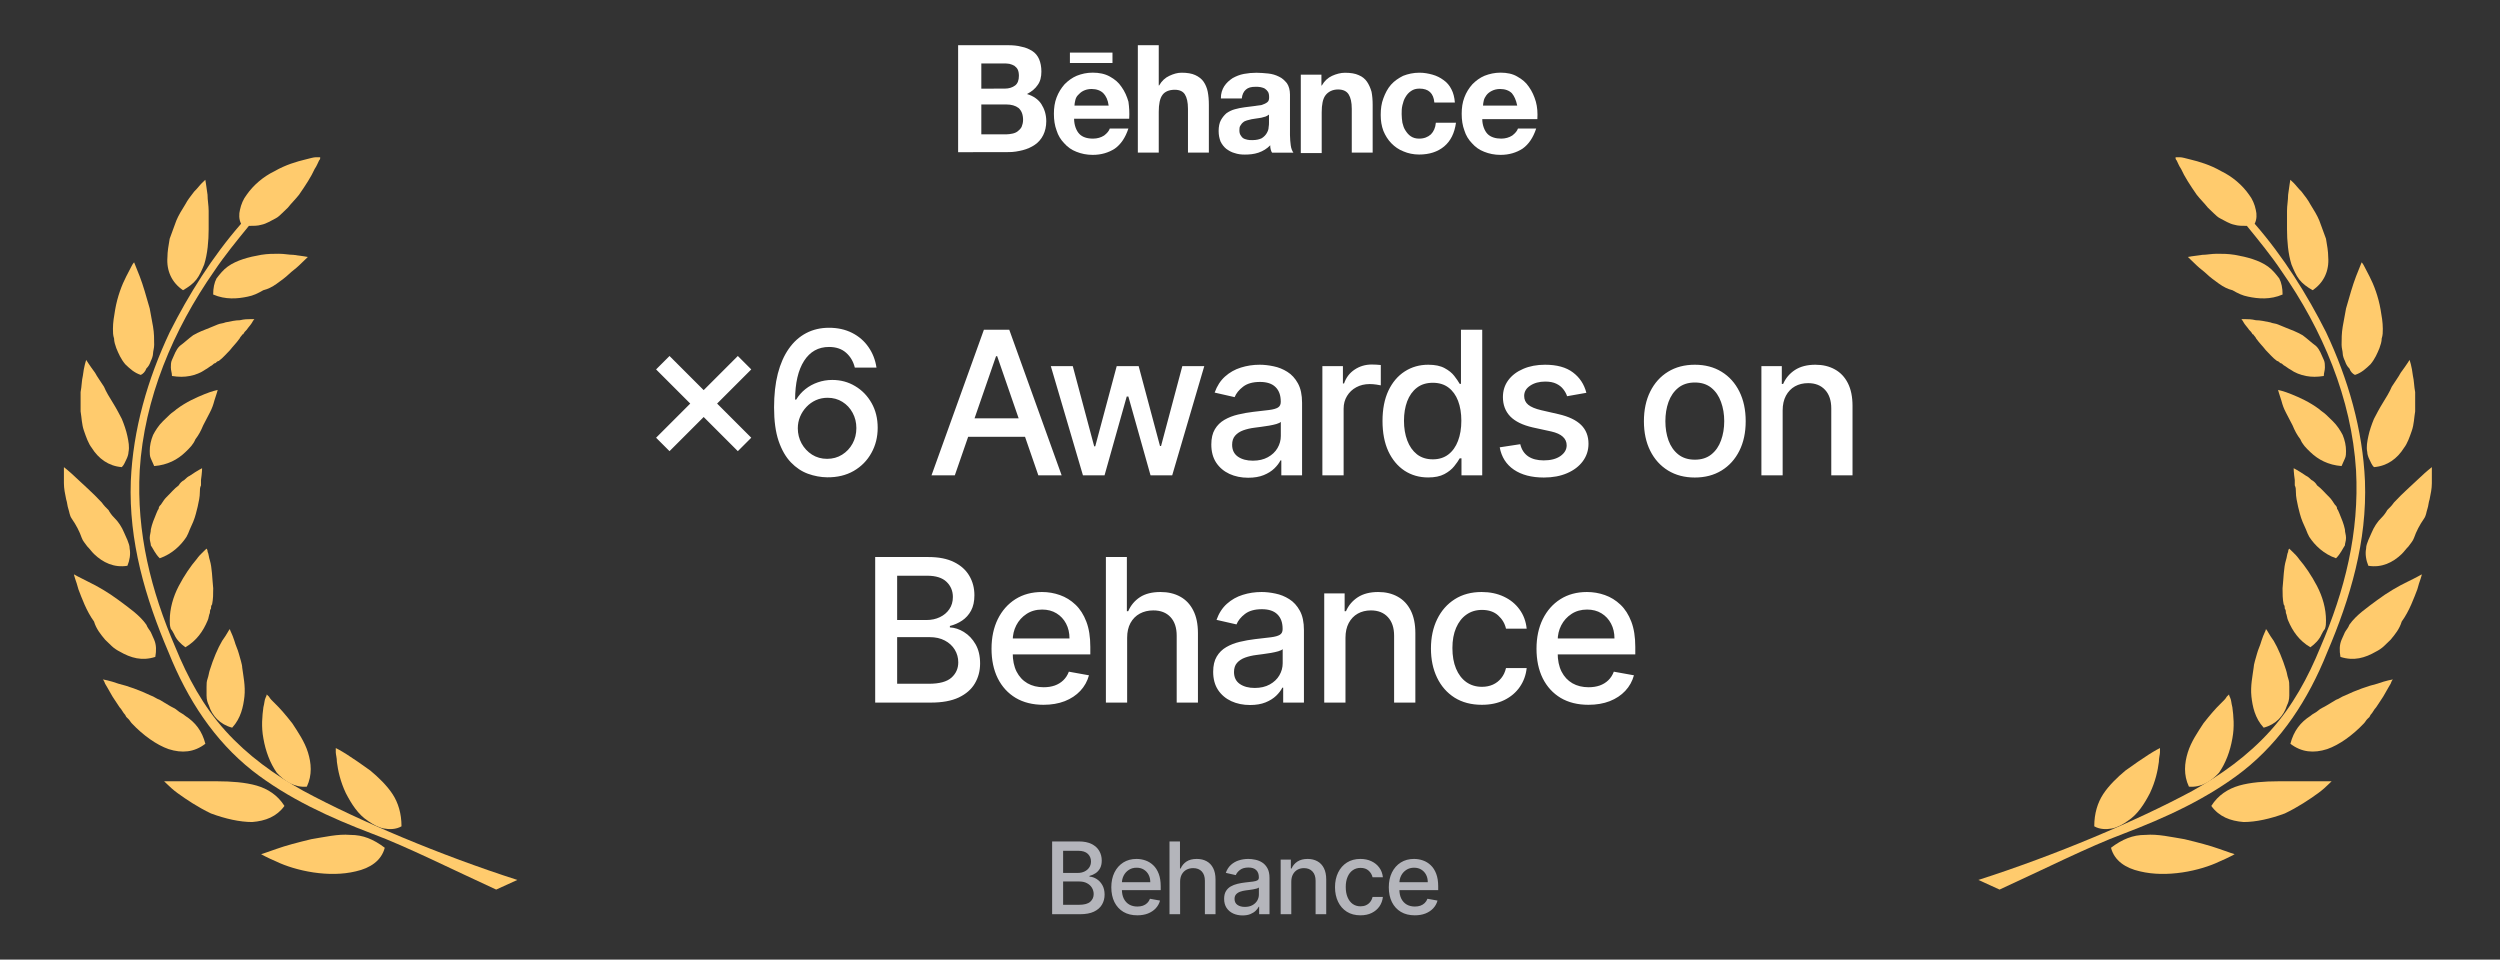 <svg width="198" height="76" viewBox="0 0 198 76" fill="none" xmlns="http://www.w3.org/2000/svg">
<rect x="0" y="0" width="198" height="76" fill="#333333" stroke="none"/>
<path d="M58.436 35.732L51.962 29.258L53.026 28.194L59.5 34.668L58.436 35.732ZM53.026 35.732L51.962 34.668L58.436 28.194L59.5 29.258L53.026 35.732ZM65.511 37.803C64.997 37.796 64.49 37.702 63.991 37.522C63.496 37.342 63.045 37.041 62.64 36.621C62.235 36.201 61.91 35.636 61.666 34.927C61.426 34.217 61.306 33.332 61.306 32.27C61.306 31.264 61.405 30.371 61.604 29.59C61.807 28.81 62.098 28.151 62.477 27.614C62.856 27.074 63.314 26.663 63.85 26.382C64.387 26.1 64.989 25.959 65.657 25.959C66.344 25.959 66.954 26.095 67.487 26.365C68.02 26.635 68.451 27.008 68.781 27.485C69.115 27.962 69.327 28.504 69.417 29.112H67.701C67.584 28.631 67.353 28.239 67.008 27.935C66.663 27.631 66.213 27.479 65.657 27.479C64.813 27.479 64.154 27.847 63.681 28.583C63.212 29.318 62.976 30.341 62.972 31.651H63.057C63.255 31.324 63.499 31.046 63.788 30.817C64.081 30.585 64.407 30.407 64.768 30.283C65.132 30.155 65.515 30.091 65.916 30.091C66.584 30.091 67.188 30.255 67.729 30.581C68.273 30.904 68.706 31.35 69.029 31.921C69.352 32.491 69.513 33.144 69.513 33.88C69.513 34.615 69.346 35.281 69.012 35.878C68.682 36.475 68.217 36.947 67.616 37.297C67.016 37.642 66.314 37.811 65.511 37.803ZM65.505 36.34C65.948 36.34 66.344 36.231 66.693 36.013C67.042 35.795 67.318 35.503 67.52 35.135C67.723 34.767 67.824 34.356 67.824 33.902C67.824 33.459 67.725 33.056 67.526 32.692C67.331 32.328 67.061 32.039 66.716 31.825C66.374 31.611 65.984 31.504 65.545 31.504C65.211 31.504 64.901 31.568 64.616 31.695C64.334 31.823 64.087 32 63.873 32.225C63.659 32.45 63.49 32.709 63.366 33.002C63.246 33.291 63.186 33.596 63.186 33.919C63.186 34.351 63.285 34.75 63.484 35.118C63.687 35.486 63.963 35.782 64.312 36.007C64.665 36.229 65.062 36.34 65.505 36.34ZM75.622 37.645H73.776L77.924 26.117H79.934L84.082 37.645H82.236L78.977 28.211H78.887L75.622 37.645ZM75.932 33.131H81.921V34.594H75.932V33.131ZM85.769 37.645L83.225 28.999H84.964L86.659 35.349H86.743L88.443 28.999H90.182L91.871 35.321H91.956L93.639 28.999H95.378L92.839 37.645H91.122L89.366 31.403H89.237L87.48 37.645H85.769ZM98.857 37.837C98.309 37.837 97.814 37.736 97.371 37.533C96.928 37.327 96.578 37.028 96.319 36.638C96.064 36.248 95.936 35.769 95.936 35.203C95.936 34.715 96.03 34.313 96.217 33.998C96.405 33.683 96.658 33.433 96.977 33.249C97.296 33.065 97.653 32.926 98.047 32.833C98.441 32.739 98.842 32.667 99.251 32.619C99.769 32.559 100.19 32.51 100.512 32.472C100.835 32.431 101.07 32.365 101.216 32.275C101.362 32.185 101.436 32.039 101.436 31.836V31.797C101.436 31.305 101.297 30.924 101.019 30.654C100.745 30.384 100.336 30.249 99.792 30.249C99.225 30.249 98.779 30.375 98.452 30.626C98.129 30.874 97.906 31.149 97.782 31.453L96.2 31.093C96.388 30.568 96.662 30.144 97.022 29.821C97.386 29.495 97.805 29.258 98.278 29.112C98.75 28.962 99.248 28.887 99.769 28.887C100.115 28.887 100.48 28.928 100.867 29.01C101.257 29.089 101.621 29.236 101.959 29.45C102.301 29.663 102.58 29.969 102.798 30.367C103.015 30.761 103.124 31.273 103.124 31.904V37.645H101.481V36.463H101.413C101.304 36.681 101.141 36.895 100.923 37.105C100.706 37.315 100.426 37.49 100.085 37.629C99.743 37.767 99.334 37.837 98.857 37.837ZM99.223 36.486C99.689 36.486 100.086 36.394 100.417 36.21C100.751 36.026 101.004 35.786 101.177 35.49C101.353 35.189 101.441 34.868 101.441 34.527V33.412C101.381 33.472 101.265 33.529 101.092 33.581C100.923 33.63 100.73 33.673 100.512 33.711C100.295 33.745 100.083 33.776 99.876 33.806C99.67 33.833 99.497 33.855 99.358 33.874C99.032 33.915 98.734 33.985 98.463 34.082C98.197 34.18 97.983 34.321 97.822 34.505C97.664 34.685 97.585 34.925 97.585 35.225C97.585 35.642 97.739 35.957 98.047 36.171C98.355 36.381 98.747 36.486 99.223 36.486ZM104.732 37.645V28.999H106.359V30.373H106.449C106.606 29.907 106.884 29.541 107.282 29.275C107.684 29.005 108.138 28.87 108.644 28.87C108.749 28.87 108.873 28.873 109.016 28.881C109.162 28.889 109.277 28.898 109.359 28.909V30.519C109.292 30.5 109.171 30.48 108.999 30.457C108.826 30.431 108.654 30.418 108.481 30.418C108.083 30.418 107.729 30.502 107.417 30.671C107.109 30.836 106.865 31.067 106.685 31.363C106.505 31.656 106.415 31.99 106.415 32.365V37.645H104.732ZM113.109 37.814C112.411 37.814 111.788 37.636 111.24 37.28C110.696 36.919 110.268 36.407 109.956 35.743C109.649 35.075 109.495 34.274 109.495 33.339C109.495 32.405 109.651 31.605 109.962 30.941C110.277 30.277 110.709 29.768 111.257 29.416C111.805 29.063 112.426 28.887 113.12 28.887C113.657 28.887 114.088 28.977 114.415 29.157C114.745 29.333 115 29.54 115.18 29.776C115.364 30.012 115.507 30.221 115.608 30.401H115.709V26.117H117.392V37.645H115.749V36.3H115.608C115.507 36.484 115.36 36.694 115.169 36.931C114.981 37.167 114.722 37.373 114.392 37.55C114.062 37.726 113.634 37.814 113.109 37.814ZM113.48 36.379C113.964 36.379 114.373 36.251 114.707 35.996C115.045 35.737 115.3 35.379 115.473 34.921C115.649 34.463 115.738 33.93 115.738 33.322C115.738 32.722 115.651 32.197 115.479 31.746C115.306 31.296 115.053 30.945 114.719 30.694C114.385 30.442 113.972 30.316 113.48 30.316C112.974 30.316 112.551 30.448 112.214 30.71C111.876 30.973 111.621 31.331 111.448 31.786C111.279 32.24 111.195 32.752 111.195 33.322C111.195 33.9 111.281 34.42 111.454 34.882C111.626 35.343 111.882 35.709 112.219 35.979C112.561 36.246 112.981 36.379 113.48 36.379ZM125.64 31.11L124.114 31.38C124.05 31.185 123.949 30.999 123.81 30.823C123.675 30.647 123.491 30.502 123.259 30.39C123.026 30.277 122.735 30.221 122.386 30.221C121.91 30.221 121.512 30.328 121.193 30.542C120.874 30.752 120.714 31.024 120.714 31.358C120.714 31.647 120.821 31.879 121.035 32.056C121.249 32.232 121.594 32.377 122.071 32.489L123.444 32.804C124.24 32.988 124.833 33.272 125.223 33.654C125.613 34.037 125.809 34.535 125.809 35.146C125.809 35.664 125.658 36.126 125.358 36.531C125.062 36.932 124.647 37.248 124.114 37.477C123.585 37.706 122.972 37.82 122.274 37.82C121.305 37.82 120.515 37.614 119.904 37.201C119.292 36.784 118.917 36.193 118.778 35.428L120.405 35.18C120.506 35.604 120.714 35.925 121.029 36.142C121.345 36.356 121.756 36.463 122.262 36.463C122.814 36.463 123.255 36.349 123.585 36.12C123.915 35.887 124.08 35.604 124.08 35.27C124.08 35 123.979 34.773 123.776 34.589C123.578 34.405 123.272 34.266 122.859 34.172L121.395 33.852C120.589 33.668 119.992 33.375 119.605 32.973C119.223 32.572 119.031 32.063 119.031 31.448C119.031 30.938 119.174 30.491 119.459 30.108C119.744 29.725 120.138 29.427 120.641 29.213C121.144 28.995 121.72 28.887 122.369 28.887C123.304 28.887 124.039 29.089 124.576 29.495C125.112 29.896 125.467 30.435 125.64 31.11ZM134.228 37.82C133.418 37.82 132.71 37.634 132.106 37.263C131.502 36.891 131.033 36.371 130.699 35.703C130.365 35.035 130.198 34.255 130.198 33.362C130.198 32.465 130.365 31.68 130.699 31.009C131.033 30.337 131.502 29.815 132.106 29.444C132.71 29.072 133.418 28.887 134.228 28.887C135.039 28.887 135.746 29.072 136.35 29.444C136.955 29.815 137.424 30.337 137.758 31.009C138.092 31.68 138.259 32.465 138.259 33.362C138.259 34.255 138.092 35.035 137.758 35.703C137.424 36.371 136.955 36.891 136.35 37.263C135.746 37.634 135.039 37.82 134.228 37.82ZM134.234 36.407C134.759 36.407 135.195 36.268 135.54 35.99C135.885 35.713 136.14 35.343 136.305 34.882C136.474 34.42 136.559 33.911 136.559 33.356C136.559 32.804 136.474 32.298 136.305 31.836C136.14 31.371 135.885 30.997 135.54 30.716C135.195 30.435 134.759 30.294 134.234 30.294C133.705 30.294 133.266 30.435 132.917 30.716C132.571 30.997 132.314 31.371 132.145 31.836C131.98 32.298 131.898 32.804 131.898 33.356C131.898 33.911 131.98 34.42 132.145 34.882C132.314 35.343 132.571 35.713 132.917 35.99C133.266 36.268 133.705 36.407 134.234 36.407ZM141.186 32.512V37.645H139.503V28.999H141.119V30.407H141.226C141.425 29.949 141.736 29.581 142.16 29.303C142.588 29.026 143.127 28.887 143.776 28.887C144.365 28.887 144.881 29.01 145.324 29.258C145.767 29.502 146.11 29.866 146.354 30.35C146.598 30.834 146.72 31.433 146.72 32.146V37.645H145.037V32.349C145.037 31.722 144.873 31.232 144.547 30.879C144.22 30.523 143.772 30.345 143.202 30.345C142.811 30.345 142.464 30.429 142.16 30.598C141.86 30.767 141.622 31.014 141.445 31.341C141.273 31.664 141.186 32.054 141.186 32.512ZM69.315 55.645V44.117H73.537C74.355 44.117 75.032 44.252 75.569 44.522C76.106 44.789 76.507 45.151 76.773 45.609C77.04 46.063 77.173 46.575 77.173 47.145C77.173 47.626 77.085 48.031 76.909 48.361C76.732 48.688 76.496 48.951 76.199 49.15C75.907 49.345 75.584 49.487 75.231 49.577V49.69C75.614 49.709 75.987 49.833 76.351 50.061C76.719 50.287 77.023 50.608 77.263 51.024C77.503 51.441 77.624 51.947 77.624 52.544C77.624 53.133 77.485 53.662 77.207 54.131C76.933 54.597 76.509 54.966 75.935 55.24C75.361 55.51 74.627 55.645 73.734 55.645H69.315ZM71.054 54.154H73.565C74.398 54.154 74.995 53.992 75.355 53.67C75.715 53.347 75.895 52.944 75.895 52.459C75.895 52.095 75.803 51.761 75.62 51.457C75.436 51.154 75.173 50.911 74.832 50.731C74.494 50.551 74.092 50.461 73.627 50.461H71.054V54.154ZM71.054 49.105H73.385C73.775 49.105 74.126 49.029 74.437 48.879C74.753 48.729 75.002 48.519 75.186 48.249C75.374 47.975 75.468 47.652 75.468 47.281C75.468 46.804 75.301 46.404 74.967 46.082C74.633 45.759 74.12 45.597 73.43 45.597H71.054V49.105ZM82.644 55.82C81.792 55.82 81.058 55.638 80.443 55.274C79.831 54.906 79.358 54.39 79.024 53.726C78.694 53.058 78.529 52.276 78.529 51.379C78.529 50.493 78.694 49.712 79.024 49.037C79.358 48.361 79.824 47.834 80.42 47.455C81.021 47.076 81.723 46.887 82.526 46.887C83.013 46.887 83.486 46.967 83.944 47.129C84.402 47.29 84.813 47.543 85.177 47.889C85.541 48.234 85.828 48.682 86.038 49.234C86.248 49.782 86.353 50.448 86.353 51.232V51.829H79.48V50.568H84.704C84.704 50.125 84.614 49.733 84.434 49.392C84.254 49.046 84.001 48.774 83.674 48.575C83.351 48.376 82.972 48.277 82.537 48.277C82.064 48.277 81.651 48.393 81.299 48.626C80.95 48.855 80.679 49.155 80.488 49.527C80.3 49.894 80.207 50.294 80.207 50.726V51.711C80.207 52.289 80.308 52.78 80.51 53.186C80.717 53.591 81.004 53.901 81.372 54.114C81.74 54.325 82.169 54.43 82.661 54.43C82.98 54.43 83.271 54.385 83.533 54.294C83.796 54.201 84.023 54.062 84.214 53.878C84.406 53.694 84.552 53.467 84.653 53.197L86.246 53.484C86.119 53.953 85.89 54.364 85.56 54.717C85.233 55.066 84.822 55.338 84.327 55.533C83.835 55.724 83.274 55.82 82.644 55.82ZM89.27 50.512V55.645H87.587V44.117H89.248V48.407H89.354C89.557 47.941 89.867 47.572 90.283 47.297C90.7 47.024 91.244 46.887 91.916 46.887C92.509 46.887 93.026 47.009 93.469 47.252C93.916 47.496 94.261 47.86 94.505 48.344C94.753 48.825 94.877 49.425 94.877 50.146V55.645H93.194V50.349C93.194 49.714 93.03 49.223 92.704 48.874C92.377 48.521 91.923 48.344 91.341 48.344C90.944 48.344 90.587 48.429 90.272 48.598C89.96 48.767 89.715 49.014 89.534 49.341C89.358 49.664 89.27 50.054 89.27 50.512ZM99.005 55.837C98.457 55.837 97.962 55.736 97.519 55.533C97.076 55.327 96.725 55.028 96.466 54.638C96.211 54.248 96.083 53.769 96.083 53.203C96.083 52.715 96.177 52.313 96.365 51.998C96.552 51.683 96.806 51.433 97.125 51.249C97.444 51.065 97.8 50.926 98.194 50.833C98.588 50.739 98.99 50.667 99.399 50.619C99.917 50.559 100.337 50.51 100.66 50.472C100.982 50.431 101.217 50.365 101.363 50.275C101.51 50.185 101.583 50.039 101.583 49.836V49.797C101.583 49.305 101.444 48.924 101.166 48.654C100.892 48.384 100.483 48.249 99.939 48.249C99.373 48.249 98.926 48.375 98.599 48.626C98.277 48.874 98.053 49.15 97.93 49.453L96.348 49.093C96.535 48.568 96.809 48.144 97.17 47.821C97.534 47.495 97.952 47.258 98.425 47.112C98.898 46.962 99.395 46.887 99.917 46.887C100.262 46.887 100.628 46.928 101.014 47.01C101.405 47.089 101.769 47.236 102.106 47.45C102.448 47.663 102.727 47.969 102.945 48.367C103.163 48.761 103.272 49.273 103.272 49.904V55.645H101.628V54.463H101.56C101.452 54.681 101.288 54.895 101.071 55.105C100.853 55.315 100.573 55.49 100.232 55.629C99.89 55.767 99.481 55.837 99.005 55.837ZM99.371 54.486C99.836 54.486 100.234 54.394 100.564 54.21C100.898 54.026 101.151 53.786 101.324 53.49C101.5 53.189 101.589 52.868 101.589 52.527V51.412C101.528 51.472 101.412 51.529 101.24 51.581C101.071 51.63 100.877 51.673 100.66 51.711C100.442 51.745 100.23 51.776 100.024 51.806C99.817 51.833 99.645 51.855 99.506 51.874C99.179 51.915 98.881 51.985 98.611 52.082C98.344 52.18 98.13 52.321 97.969 52.505C97.811 52.685 97.733 52.925 97.733 53.225C97.733 53.642 97.886 53.957 98.194 54.171C98.502 54.381 98.894 54.486 99.371 54.486ZM106.562 50.512V55.645H104.879V46.999H106.495V48.407H106.602C106.801 47.949 107.112 47.581 107.536 47.303C107.964 47.026 108.503 46.887 109.152 46.887C109.741 46.887 110.257 47.01 110.7 47.258C111.143 47.502 111.486 47.866 111.73 48.35C111.974 48.834 112.096 49.433 112.096 50.146V55.645H110.413V50.349C110.413 49.722 110.25 49.232 109.923 48.879C109.597 48.523 109.148 48.344 108.578 48.344C108.187 48.344 107.84 48.429 107.536 48.598C107.236 48.767 106.998 49.014 106.821 49.341C106.649 49.664 106.562 50.054 106.562 50.512ZM117.361 55.82C116.524 55.82 115.804 55.63 115.2 55.252C114.599 54.869 114.138 54.341 113.815 53.67C113.492 52.998 113.331 52.229 113.331 51.362C113.331 50.484 113.496 49.709 113.826 49.037C114.156 48.361 114.622 47.834 115.222 47.455C115.822 47.076 116.53 46.887 117.344 46.887C118.001 46.887 118.586 47.009 119.101 47.252C119.615 47.493 120.029 47.83 120.345 48.266C120.664 48.701 120.853 49.21 120.913 49.791H119.275C119.185 49.386 118.979 49.037 118.656 48.744C118.337 48.452 117.909 48.305 117.372 48.305C116.903 48.305 116.492 48.429 116.14 48.677C115.791 48.921 115.519 49.27 115.323 49.724C115.128 50.174 115.031 50.707 115.031 51.322C115.031 51.953 115.126 52.497 115.318 52.955C115.509 53.413 115.779 53.767 116.128 54.019C116.481 54.27 116.896 54.396 117.372 54.396C117.691 54.396 117.98 54.338 118.239 54.221C118.502 54.101 118.721 53.931 118.898 53.709C119.078 53.488 119.204 53.221 119.275 52.91H120.913C120.853 53.469 120.671 53.968 120.367 54.407C120.063 54.846 119.656 55.191 119.146 55.443C118.639 55.694 118.044 55.82 117.361 55.82ZM125.805 55.82C124.954 55.82 124.22 55.638 123.604 55.274C122.993 54.906 122.52 54.39 122.186 53.726C121.856 53.058 121.691 52.276 121.691 51.379C121.691 50.493 121.856 49.712 122.186 49.037C122.52 48.361 122.985 47.834 123.582 47.455C124.182 47.076 124.884 46.887 125.687 46.887C126.175 46.887 126.648 46.967 127.106 47.129C127.564 47.29 127.974 47.543 128.339 47.889C128.703 48.234 128.99 48.682 129.2 49.234C129.41 49.782 129.515 50.448 129.515 51.232V51.829H122.642V50.568H127.866C127.866 50.125 127.776 49.733 127.595 49.392C127.415 49.046 127.162 48.774 126.836 48.575C126.513 48.376 126.134 48.277 125.698 48.277C125.226 48.277 124.813 48.393 124.46 48.626C124.111 48.855 123.841 49.155 123.649 49.527C123.462 49.894 123.368 50.294 123.368 50.726V51.711C123.368 52.289 123.469 52.78 123.672 53.186C123.878 53.591 124.165 53.901 124.533 54.114C124.901 54.325 125.331 54.43 125.822 54.43C126.141 54.43 126.432 54.385 126.695 54.294C126.957 54.201 127.185 54.062 127.376 53.878C127.567 53.694 127.714 53.467 127.815 53.197L129.408 53.484C129.28 53.953 129.052 54.364 128.721 54.717C128.395 55.066 127.984 55.338 127.489 55.533C126.997 55.724 126.436 55.82 125.805 55.82Z" fill="white"/>
<path d="M83.329 72.406V66.642H85.44C85.849 66.642 86.188 66.71 86.456 66.845C86.725 66.978 86.925 67.159 87.058 67.388C87.192 67.615 87.258 67.871 87.258 68.156C87.258 68.396 87.214 68.599 87.126 68.764C87.038 68.927 86.92 69.059 86.771 69.158C86.625 69.256 86.464 69.327 86.287 69.372V69.428C86.479 69.438 86.665 69.5 86.847 69.614C87.031 69.727 87.183 69.887 87.303 70.096C87.424 70.304 87.484 70.557 87.484 70.855C87.484 71.15 87.414 71.415 87.275 71.649C87.138 71.882 86.926 72.067 86.639 72.204C86.352 72.339 85.985 72.406 85.539 72.406H83.329ZM84.199 71.66H85.454C85.871 71.66 86.169 71.58 86.349 71.418C86.529 71.257 86.619 71.055 86.619 70.813C86.619 70.631 86.573 70.464 86.481 70.312C86.39 70.16 86.258 70.039 86.088 69.949C85.919 69.859 85.718 69.814 85.485 69.814H84.199V71.66ZM84.199 69.136H85.364C85.559 69.136 85.735 69.098 85.891 69.023C86.048 68.948 86.173 68.843 86.265 68.708C86.359 68.571 86.406 68.41 86.406 68.224C86.406 67.986 86.322 67.786 86.155 67.624C85.988 67.463 85.732 67.382 85.387 67.382H84.199V69.136ZM90.073 72.493C89.647 72.493 89.28 72.403 88.972 72.221C88.667 72.037 88.43 71.779 88.263 71.447C88.098 71.112 88.016 70.721 88.016 70.273C88.016 69.83 88.098 69.44 88.263 69.102C88.43 68.764 88.663 68.501 88.961 68.311C89.261 68.122 89.612 68.027 90.014 68.027C90.258 68.027 90.494 68.067 90.723 68.148C90.952 68.228 91.157 68.355 91.34 68.528C91.522 68.7 91.665 68.925 91.77 69.201C91.875 69.474 91.928 69.808 91.928 70.2V70.498H88.491V69.868H91.103C91.103 69.646 91.058 69.45 90.968 69.279C90.878 69.107 90.751 68.971 90.588 68.871C90.427 68.772 90.237 68.722 90.019 68.722C89.783 68.722 89.577 68.78 89.4 68.897C89.226 69.011 89.091 69.161 88.995 69.347C88.901 69.531 88.854 69.731 88.854 69.946V70.439C88.854 70.728 88.905 70.974 89.006 71.176C89.109 71.379 89.253 71.534 89.437 71.641C89.621 71.746 89.836 71.798 90.081 71.798C90.241 71.798 90.386 71.776 90.518 71.731C90.649 71.684 90.763 71.614 90.858 71.522C90.954 71.43 91.027 71.317 91.078 71.182L91.874 71.326C91.811 71.56 91.696 71.766 91.531 71.942C91.368 72.116 91.162 72.252 90.915 72.35C90.669 72.446 90.388 72.493 90.073 72.493ZM93.465 69.839V72.406H92.624V66.642H93.454V68.787H93.507C93.609 68.554 93.764 68.369 93.972 68.232C94.18 68.095 94.452 68.027 94.788 68.027C95.085 68.027 95.344 68.088 95.565 68.21C95.788 68.332 95.961 68.514 96.083 68.756C96.207 68.996 96.269 69.296 96.269 69.656V72.406H95.427V69.758C95.427 69.441 95.345 69.195 95.182 69.02C95.019 68.844 94.792 68.756 94.501 68.756C94.302 68.756 94.124 68.798 93.966 68.882C93.811 68.967 93.688 69.091 93.597 69.254C93.509 69.415 93.465 69.611 93.465 69.839ZM98.412 72.502C98.138 72.502 97.89 72.451 97.669 72.35C97.447 72.247 97.272 72.098 97.142 71.902C97.015 71.707 96.951 71.468 96.951 71.185C96.951 70.941 96.998 70.74 97.092 70.582C97.186 70.425 97.312 70.3 97.472 70.208C97.631 70.116 97.81 70.047 98.007 70C98.204 69.953 98.404 69.917 98.609 69.893C98.868 69.863 99.078 69.838 99.239 69.82C99.401 69.799 99.518 69.766 99.591 69.721C99.664 69.676 99.701 69.603 99.701 69.502V69.482C99.701 69.236 99.632 69.046 99.493 68.911C99.356 68.775 99.151 68.708 98.879 68.708C98.596 68.708 98.373 68.771 98.209 68.897C98.048 69.02 97.936 69.158 97.874 69.31L97.083 69.13C97.177 68.867 97.314 68.655 97.494 68.494C97.676 68.331 97.886 68.213 98.122 68.139C98.358 68.064 98.607 68.027 98.868 68.027C99.04 68.027 99.223 68.047 99.417 68.089C99.612 68.128 99.794 68.201 99.963 68.308C100.133 68.415 100.273 68.568 100.382 68.767C100.491 68.964 100.545 69.22 100.545 69.535V72.406H99.724V71.815H99.69C99.635 71.924 99.554 72.031 99.445 72.136C99.336 72.241 99.196 72.328 99.025 72.398C98.855 72.467 98.65 72.502 98.412 72.502ZM98.595 71.826C98.828 71.826 99.026 71.781 99.192 71.689C99.359 71.597 99.485 71.477 99.572 71.328C99.66 71.178 99.704 71.018 99.704 70.847V70.29C99.674 70.32 99.616 70.348 99.529 70.374C99.445 70.398 99.348 70.42 99.239 70.439C99.13 70.456 99.025 70.472 98.921 70.487C98.818 70.5 98.732 70.511 98.662 70.52C98.499 70.541 98.35 70.576 98.215 70.625C98.082 70.673 97.975 70.744 97.894 70.836C97.815 70.926 97.776 71.046 97.776 71.196C97.776 71.404 97.853 71.562 98.007 71.669C98.16 71.774 98.356 71.826 98.595 71.826ZM102.27 69.839V72.406H101.428V68.083H102.236V68.787H102.29C102.389 68.558 102.545 68.374 102.757 68.235C102.971 68.096 103.24 68.027 103.565 68.027C103.859 68.027 104.117 68.089 104.339 68.213C104.56 68.335 104.732 68.516 104.854 68.759C104.976 69.001 105.037 69.3 105.037 69.656V72.406H104.195V69.758C104.195 69.444 104.114 69.2 103.95 69.023C103.787 68.845 103.563 68.756 103.278 68.756C103.082 68.756 102.909 68.798 102.757 68.882C102.607 68.967 102.488 69.091 102.399 69.254C102.313 69.415 102.27 69.611 102.27 69.839ZM107.749 72.493C107.33 72.493 106.97 72.399 106.668 72.209C106.368 72.018 106.137 71.754 105.975 71.418C105.814 71.082 105.733 70.698 105.733 70.264C105.733 69.825 105.816 69.438 105.981 69.102C106.146 68.764 106.379 68.501 106.679 68.311C106.979 68.122 107.333 68.027 107.74 68.027C108.069 68.027 108.361 68.088 108.618 68.21C108.875 68.33 109.083 68.499 109.24 68.716C109.4 68.934 109.495 69.188 109.525 69.479H108.706C108.661 69.276 108.557 69.102 108.396 68.956C108.236 68.809 108.023 68.736 107.754 68.736C107.52 68.736 107.314 68.798 107.138 68.922C106.963 69.044 106.827 69.218 106.73 69.445C106.632 69.671 106.583 69.937 106.583 70.245C106.583 70.56 106.631 70.832 106.727 71.061C106.823 71.29 106.958 71.467 107.132 71.593C107.309 71.719 107.516 71.781 107.754 71.781C107.914 71.781 108.058 71.752 108.188 71.694C108.319 71.634 108.429 71.549 108.517 71.438C108.607 71.327 108.67 71.194 108.706 71.038H109.525C109.495 71.318 109.404 71.567 109.252 71.787C109.1 72.007 108.896 72.179 108.641 72.305C108.388 72.431 108.09 72.493 107.749 72.493ZM112.05 72.493C111.624 72.493 111.257 72.403 110.95 72.221C110.644 72.037 110.407 71.779 110.24 71.447C110.075 71.112 109.993 70.721 109.993 70.273C109.993 69.83 110.075 69.44 110.24 69.102C110.407 68.764 110.64 68.501 110.938 68.311C111.238 68.122 111.589 68.027 111.991 68.027C112.235 68.027 112.471 68.067 112.7 68.148C112.929 68.228 113.135 68.355 113.317 68.528C113.499 68.7 113.642 68.925 113.747 69.201C113.852 69.474 113.905 69.808 113.905 70.2V70.498H110.468V69.868H113.08C113.08 69.646 113.035 69.45 112.945 69.279C112.855 69.107 112.728 68.971 112.565 68.871C112.404 68.772 112.214 68.722 111.997 68.722C111.76 68.722 111.554 68.78 111.377 68.897C111.203 69.011 111.068 69.161 110.972 69.347C110.878 69.531 110.831 69.731 110.831 69.946V70.439C110.831 70.728 110.882 70.974 110.983 71.176C111.086 71.379 111.23 71.534 111.414 71.641C111.598 71.746 111.813 71.798 112.058 71.798C112.218 71.798 112.363 71.776 112.495 71.731C112.626 71.684 112.74 71.614 112.835 71.522C112.931 71.43 113.004 71.317 113.055 71.182L113.851 71.326C113.788 71.56 113.673 71.766 113.508 71.942C113.345 72.116 113.139 72.252 112.892 72.35C112.646 72.446 112.365 72.493 112.05 72.493Z" fill="#B4B5BB"/>
<path d="M30.473 67.143C30.032 66.804 29.591 66.549 29.15 66.379C28.708 66.209 28.267 66.124 27.738 66.124C26.767 66.039 25.709 66.294 24.65 66.464C23.591 66.719 22.621 66.974 21.915 67.228C21.209 67.483 20.68 67.653 20.68 67.653C20.68 67.653 21.121 67.908 21.915 68.247C22.621 68.587 23.679 68.927 24.826 69.097C25.973 69.266 27.12 69.266 28.179 69.011C29.326 68.757 30.208 68.162 30.473 67.143Z" fill="#FFCB6D"/>
<path d="M27.388 62.812C27.829 63.661 28.358 64.51 29.152 65.02C29.505 65.274 29.946 65.529 30.387 65.614C30.829 65.699 31.358 65.699 31.799 65.444C31.799 64.425 31.535 63.576 31.093 62.897C30.652 62.217 29.946 61.538 29.329 61.028C28.623 60.519 28.005 60.094 27.476 59.755C26.947 59.415 26.594 59.245 26.594 59.245C26.594 59.245 26.594 59.33 26.594 59.585C26.594 59.755 26.682 60.009 26.682 60.349C26.77 61.028 26.947 61.878 27.388 62.812Z" fill="#FFCB6D"/>
<path d="M19.97 65.105C21.029 65.02 21.911 64.68 22.529 63.831C21.999 62.982 21.205 62.472 20.323 62.218C19.441 61.963 18.294 61.878 17.235 61.878C16.176 61.878 15.117 61.878 14.323 61.878C13.529 61.878 13 61.878 13 61.878C13 61.878 13.088 61.963 13.265 62.133C13.441 62.303 13.706 62.557 14.059 62.812C14.764 63.322 15.647 63.916 16.706 64.425C17.852 64.85 19 65.105 19.97 65.105Z" fill="#FFCB6D"/>
<path d="M21.918 61.199C22.536 61.879 23.33 62.388 24.301 62.303C24.742 61.369 24.654 60.435 24.389 59.586C24.124 58.736 23.595 57.972 23.154 57.293C22.624 56.614 22.183 56.104 21.742 55.679C21.566 55.51 21.389 55.34 21.301 55.17C21.213 55.085 21.124 55 21.124 55C21.124 55 21.124 55.085 21.036 55.255C20.948 55.425 20.948 55.679 20.86 56.019C20.771 56.698 20.683 57.548 20.86 58.482C21.036 59.501 21.389 60.435 21.918 61.199Z" fill="#FFCB6D"/>
<path d="M9.384 54.15C8.678 53.895 8.148 53.81 8.148 53.81C8.148 53.81 8.237 53.895 8.325 54.15C8.413 54.32 8.59 54.575 8.766 54.914C8.942 55.254 9.207 55.594 9.472 56.018C9.648 56.188 9.737 56.443 9.913 56.613L10.001 56.783L10.178 56.953C10.266 57.038 10.354 57.207 10.442 57.292C11.325 58.226 12.383 58.991 13.354 59.33C14.413 59.67 15.383 59.585 16.265 58.906C16.001 57.887 15.471 57.207 14.677 56.698C14.501 56.528 14.236 56.443 14.06 56.273C13.883 56.103 13.619 56.018 13.354 55.849C13.089 55.679 12.913 55.594 12.648 55.424C12.383 55.339 12.207 55.169 11.942 55.084C11.06 54.66 10.089 54.32 9.384 54.15Z" fill="#FFCB6D"/>
<path d="M16.536 55.849C16.8 56.698 17.418 57.377 18.389 57.632C19.094 56.868 19.271 55.934 19.359 55.169C19.447 54.32 19.271 53.556 19.183 52.876C19.183 52.622 19.006 52.112 18.918 51.773C18.83 51.433 18.653 51.093 18.565 50.754C18.477 50.499 18.389 50.244 18.3 50.074C18.212 49.904 18.212 49.819 18.212 49.819C18.212 49.819 18.124 49.904 18.036 50.074C17.948 50.244 17.771 50.499 17.595 50.754C17.242 51.348 16.889 52.197 16.624 53.046C16.536 53.301 16.536 53.471 16.448 53.726C16.359 53.98 16.359 54.15 16.359 54.405C16.359 54.66 16.359 54.83 16.359 55.084C16.359 55.424 16.448 55.679 16.536 55.849Z" fill="#FFCB6D"/>
<path d="M8.33 50.668C8.506 50.838 8.683 51.008 8.859 51.178C9.036 51.348 9.3 51.517 9.477 51.602C10.359 52.112 11.241 52.367 12.3 52.027C12.388 51.517 12.388 51.093 12.212 50.668C12.123 50.498 12.035 50.244 11.947 50.074C11.859 49.904 11.682 49.734 11.594 49.48C11.065 48.715 10.182 48.121 9.388 47.526C8.594 46.932 7.712 46.422 7.006 46.083C6.301 45.743 5.859 45.488 5.859 45.488C5.859 45.488 5.859 45.573 5.948 45.828C6.036 46.083 6.124 46.337 6.212 46.677C6.477 47.356 6.83 48.376 7.447 49.225C7.624 49.819 7.977 50.244 8.33 50.668Z" fill="#FFCB6D"/>
<path d="M13.798 50.244C13.975 50.668 14.328 51.008 14.681 51.263C15.563 50.753 16.092 49.989 16.445 49.14C16.533 48.97 16.533 48.715 16.622 48.545C16.622 48.46 16.622 48.291 16.71 48.206C16.71 48.121 16.71 47.951 16.798 47.866C16.886 47.441 16.886 47.017 16.886 46.592C16.798 45.743 16.798 44.979 16.622 44.384C16.533 44.13 16.533 43.875 16.445 43.705C16.445 43.535 16.357 43.45 16.357 43.45C16.357 43.45 16.269 43.535 16.092 43.705C15.916 43.875 15.739 44.045 15.563 44.299C15.122 44.809 14.592 45.573 14.151 46.422C13.71 47.272 13.445 48.206 13.445 49.14C13.445 49.395 13.445 49.564 13.534 49.819C13.622 49.904 13.71 50.074 13.798 50.244Z" fill="#FFCB6D"/>
<path d="M6.474 42.602C6.562 42.856 6.739 43.026 6.915 43.281C7.092 43.451 7.268 43.706 7.445 43.876C8.15 44.555 9.033 44.98 10.091 44.81C10.268 44.385 10.356 43.876 10.268 43.451C10.268 43.196 10.18 43.026 10.091 42.772C10.003 42.602 9.915 42.347 9.827 42.177C9.65 41.752 9.386 41.328 9.033 40.988C8.856 40.818 8.68 40.564 8.592 40.394C8.415 40.224 8.239 40.054 8.062 39.799C7.356 39.035 6.562 38.356 6.033 37.846C5.504 37.337 5.062 36.997 5.062 36.997C5.062 36.997 5.062 37.507 5.062 38.271C5.062 38.696 5.151 39.12 5.239 39.545C5.327 39.799 5.327 40.054 5.415 40.309C5.504 40.564 5.504 40.818 5.68 41.073C6.033 41.583 6.298 42.092 6.474 42.602Z" fill="#FFCB6D"/>
<path d="M12.653 44.215C13.624 43.876 14.33 43.196 14.771 42.517C14.859 42.347 14.947 42.177 15.036 41.922C15.124 41.753 15.212 41.498 15.3 41.328C15.477 40.903 15.565 40.479 15.653 40.139C15.741 39.715 15.83 39.375 15.83 38.95C15.83 38.78 15.83 38.611 15.918 38.441C15.918 38.271 15.918 38.101 15.918 38.016C16.006 37.422 16.006 37.082 16.006 37.082C16.006 37.082 15.653 37.252 15.036 37.676C14.859 37.761 14.771 37.846 14.594 38.016C14.418 38.101 14.242 38.271 14.153 38.441C13.8 38.696 13.536 39.035 13.183 39.375C13.006 39.545 12.918 39.715 12.742 39.969C12.653 40.054 12.565 40.139 12.565 40.309C12.477 40.394 12.477 40.479 12.389 40.649C12.212 41.073 12.036 41.498 11.948 41.922C11.948 42.177 11.859 42.347 11.859 42.602C11.859 42.856 11.948 43.026 11.948 43.196C12.124 43.451 12.3 43.876 12.653 44.215Z" fill="#FFCB6D"/>
<path d="M8.941 31.902C8.677 31.477 8.412 31.052 8.236 30.628C7.971 30.203 7.706 29.864 7.53 29.524C7.089 28.93 6.824 28.505 6.824 28.505C6.824 28.505 6.647 29.014 6.559 29.779C6.471 30.118 6.471 30.628 6.383 31.052C6.383 31.307 6.383 31.562 6.383 31.817C6.383 32.072 6.383 32.326 6.383 32.581C6.471 33.09 6.471 33.6 6.647 34.109C6.824 34.619 7 35.129 7.265 35.468C7.794 36.317 8.588 36.912 9.647 36.997C9.824 36.827 9.912 36.572 10 36.402C10.088 36.233 10.177 35.978 10.177 35.808C10.265 35.383 10.177 34.959 10.088 34.534C10 34.109 9.824 33.6 9.647 33.175C9.471 32.836 9.206 32.326 8.941 31.902Z" fill="#FFCB6D"/>
<path d="M14.683 35.808C15.036 35.468 15.3 35.214 15.477 34.789C15.741 34.449 15.918 34.11 16.094 33.685C16.183 33.515 16.271 33.346 16.359 33.176C16.447 33.006 16.535 32.836 16.624 32.666C16.8 32.326 16.888 32.072 16.977 31.732C17.153 31.223 17.241 30.883 17.241 30.883C17.241 30.883 16.8 30.968 16.183 31.223C15.565 31.477 14.771 31.817 13.977 32.411C13.8 32.581 13.624 32.666 13.447 32.836C13.271 33.006 13.095 33.176 12.918 33.346C12.565 33.685 12.3 34.11 12.124 34.449C11.948 34.874 11.859 35.299 11.859 35.723C11.859 35.893 11.859 36.148 11.948 36.318C12.036 36.487 12.124 36.742 12.212 36.912C13.271 36.827 14.065 36.403 14.683 35.808Z" fill="#FFCB6D"/>
<path d="M11.592 29.184C11.769 29.015 11.857 28.845 11.945 28.59C12.033 28.42 12.121 28.165 12.121 27.995C12.121 27.826 12.21 27.571 12.21 27.316C12.21 26.892 12.21 26.382 12.121 25.872C12.033 25.363 11.945 24.938 11.857 24.429C11.592 23.495 11.328 22.561 11.063 21.881C10.798 21.202 10.622 20.777 10.622 20.777C10.622 20.777 10.533 20.862 10.445 21.032C10.357 21.202 10.181 21.542 10.004 21.881C9.651 22.561 9.298 23.495 9.122 24.514C9.034 25.023 8.945 25.533 8.945 26.042C8.945 26.297 8.945 26.552 9.034 26.807C9.034 27.061 9.122 27.316 9.21 27.571C9.386 27.995 9.563 28.42 9.916 28.845C10.269 29.184 10.622 29.524 11.151 29.694C11.328 29.609 11.504 29.439 11.592 29.184Z" fill="#FFCB6D"/>
<path d="M19.972 25.532C20.06 25.362 20.148 25.277 20.148 25.277C20.148 25.277 20.06 25.277 19.795 25.277C19.619 25.277 19.354 25.277 19.001 25.362C18.648 25.362 18.296 25.447 17.854 25.532C17.678 25.617 17.413 25.617 17.237 25.702C17.06 25.787 16.796 25.872 16.619 25.957C16.178 26.127 15.737 26.296 15.296 26.551C14.943 26.806 14.59 27.146 14.237 27.4C14.061 27.57 13.972 27.74 13.884 27.91C13.796 28.08 13.708 28.334 13.62 28.504C13.531 28.674 13.531 28.929 13.531 29.099C13.531 29.354 13.62 29.523 13.62 29.778C14.149 29.863 14.59 29.863 15.031 29.778C15.472 29.693 15.913 29.523 16.266 29.268C16.443 29.184 16.619 29.014 16.796 28.929C16.884 28.844 16.972 28.759 17.06 28.759C17.149 28.674 17.237 28.589 17.325 28.589C17.678 28.334 17.943 27.995 18.207 27.74C18.472 27.4 18.737 27.146 18.913 26.891C19.001 26.806 19.001 26.721 19.09 26.636C19.178 26.551 19.178 26.466 19.266 26.466C19.354 26.296 19.442 26.212 19.531 26.127C19.707 25.872 19.884 25.702 19.972 25.532Z" fill="#FFCB6D"/>
<path d="M14.496 22.985C14.937 22.73 15.29 22.475 15.555 22.136C15.82 21.796 15.996 21.372 16.173 20.947C16.437 20.098 16.526 19.079 16.526 18.145C16.526 17.89 16.526 17.635 16.526 17.38C16.526 17.125 16.526 16.871 16.526 16.701C16.526 16.276 16.437 15.852 16.437 15.427C16.349 14.748 16.261 14.238 16.261 14.238C16.261 14.238 16.173 14.323 15.996 14.493C15.82 14.663 15.643 14.918 15.379 15.172C15.114 15.512 14.849 15.852 14.673 16.191C14.408 16.616 14.143 17.041 13.967 17.465C13.79 17.975 13.614 18.399 13.438 18.909C13.349 19.418 13.261 19.928 13.261 20.352C13.173 21.456 13.614 22.39 14.496 22.985Z" fill="#FFCB6D"/>
<path d="M21.912 22.475C22.265 22.221 22.618 21.966 22.882 21.711C23.147 21.456 23.412 21.287 23.676 21.032C23.853 20.862 24.029 20.692 24.206 20.522C24.294 20.437 24.382 20.352 24.382 20.352C24.382 20.352 23.941 20.267 23.235 20.183C22.882 20.183 22.529 20.098 22.088 20.098C21.647 20.098 21.206 20.098 20.677 20.183C19.706 20.352 18.736 20.607 18.03 21.117C17.677 21.372 17.412 21.711 17.148 22.051C16.971 22.39 16.883 22.815 16.883 23.325C17.853 23.749 18.824 23.664 19.618 23.494C20.059 23.41 20.412 23.24 20.853 22.985C21.206 22.9 21.559 22.73 21.912 22.475Z" fill="#FFCB6D"/>
<path d="M29.505 66.039C26.152 64.765 22.8 63.237 19.976 61.029C16.977 58.651 14.859 55.424 13.359 51.688C11.507 47.357 10.183 42.856 10.36 38.101C10.536 34.025 11.683 30.033 13.447 26.297C14.947 23.325 16.8 20.353 19.094 17.72C18.918 17.38 18.918 16.956 19.006 16.616C19.094 16.192 19.27 15.767 19.535 15.427C20.065 14.663 20.859 13.984 21.741 13.559C22.623 13.05 23.505 12.795 24.211 12.625C24.564 12.54 24.829 12.455 25.005 12.455H25.27H25.358V12.54C25.358 12.54 25.358 12.625 25.27 12.71C25.182 12.88 25.094 13.134 24.917 13.389C24.652 13.984 24.211 14.663 23.682 15.427C23.417 15.767 23.064 16.107 22.8 16.446L22.358 16.871L22.358 16.871C22.182 17.041 22.006 17.211 21.829 17.296C21.476 17.465 21.123 17.72 20.682 17.805C20.418 17.89 20.065 17.89 19.712 17.89C18.741 19.079 17.771 20.268 16.977 21.456C13.712 26.127 11.418 31.562 11.065 37.252C10.801 42.177 11.948 46.762 13.889 51.263C14.859 53.641 16.094 55.934 17.859 57.887C19.623 59.84 21.741 61.368 24.035 62.642C28.446 65.02 34.887 67.737 40.974 69.691L39.298 70.455C35.769 68.841 32.24 67.058 29.505 66.039Z" fill="#FFCB6D"/>
<path d="M167.191 67.143C167.632 66.804 168.073 66.549 168.515 66.379C168.956 66.209 169.397 66.124 169.926 66.124C170.897 66.039 171.955 66.294 173.014 66.464C174.073 66.719 175.043 66.974 175.749 67.228C176.455 67.483 176.984 67.653 176.984 67.653C176.984 67.653 176.543 67.908 175.749 68.247C175.043 68.587 173.985 68.927 172.838 69.097C171.691 69.266 170.544 69.266 169.485 69.011C168.338 68.757 167.456 68.162 167.191 67.143Z" fill="#FFCB6D"/>
<path d="M170.276 62.812C169.835 63.661 169.306 64.51 168.512 65.02C168.159 65.274 167.718 65.529 167.277 65.614C166.835 65.699 166.306 65.699 165.865 65.444C165.865 64.425 166.13 63.576 166.571 62.897C167.012 62.217 167.718 61.538 168.335 61.028C169.041 60.519 169.659 60.094 170.188 59.755C170.717 59.415 171.07 59.245 171.07 59.245C171.07 59.245 171.07 59.33 171.07 59.585C171.07 59.755 170.982 60.009 170.982 60.349C170.894 61.028 170.717 61.878 170.276 62.812Z" fill="#FFCB6D"/>
<path d="M177.694 65.105C176.635 65.02 175.753 64.68 175.135 63.831C175.665 62.982 176.459 62.472 177.341 62.218C178.223 61.963 179.37 61.878 180.429 61.878C181.488 61.878 182.547 61.878 183.341 61.878C184.135 61.878 184.664 61.878 184.664 61.878C184.664 61.878 184.576 61.963 184.399 62.133C184.223 62.303 183.958 62.557 183.605 62.812C182.9 63.322 182.017 63.916 180.959 64.425C179.812 64.85 178.665 65.105 177.694 65.105Z" fill="#FFCB6D"/>
<path d="M175.746 61.199C175.128 61.879 174.334 62.388 173.363 62.303C172.922 61.369 173.011 60.435 173.275 59.586C173.54 58.736 174.069 57.972 174.51 57.293C175.04 56.614 175.481 56.104 175.922 55.679C176.099 55.51 176.275 55.34 176.363 55.17C176.451 55.085 176.54 55 176.54 55C176.54 55 176.54 55.085 176.628 55.255C176.716 55.425 176.716 55.679 176.804 56.019C176.893 56.698 176.981 57.548 176.804 58.482C176.628 59.501 176.275 60.435 175.746 61.199Z" fill="#FFCB6D"/>
<path d="M188.28 54.15C188.986 53.895 189.516 53.81 189.516 53.81C189.516 53.81 189.427 53.895 189.339 54.15C189.251 54.32 189.075 54.575 188.898 54.914C188.722 55.254 188.457 55.594 188.192 56.018C188.016 56.188 187.928 56.443 187.751 56.613L187.663 56.783L187.486 56.953C187.398 57.038 187.31 57.207 187.222 57.292C186.339 58.226 185.281 58.991 184.31 59.33C183.251 59.67 182.281 59.585 181.399 58.906C181.663 57.887 182.193 57.207 182.987 56.698C183.163 56.528 183.428 56.443 183.604 56.273C183.781 56.103 184.046 56.018 184.31 55.849C184.575 55.679 184.751 55.594 185.016 55.424C185.281 55.339 185.457 55.169 185.722 55.084C186.604 54.66 187.575 54.32 188.28 54.15Z" fill="#FFCB6D"/>
<path d="M181.136 55.849C180.871 56.698 180.254 57.377 179.283 57.632C178.577 56.868 178.401 55.934 178.313 55.169C178.225 54.32 178.401 53.556 178.489 52.876C178.489 52.622 178.666 52.112 178.754 51.773C178.842 51.433 179.019 51.093 179.107 50.754C179.195 50.499 179.283 50.244 179.371 50.074C179.46 49.904 179.46 49.819 179.46 49.819C179.46 49.819 179.548 49.904 179.636 50.074C179.724 50.244 179.901 50.499 180.077 50.754C180.43 51.348 180.783 52.197 181.048 53.046C181.136 53.301 181.136 53.471 181.224 53.726C181.312 53.98 181.312 54.15 181.312 54.405C181.312 54.66 181.312 54.83 181.312 55.084C181.312 55.424 181.224 55.679 181.136 55.849Z" fill="#FFCB6D"/>
<path d="M189.334 50.668C189.158 50.838 188.981 51.008 188.805 51.178C188.628 51.348 188.364 51.517 188.187 51.602C187.305 52.112 186.423 52.367 185.364 52.027C185.276 51.517 185.276 51.093 185.452 50.668C185.541 50.498 185.629 50.244 185.717 50.074C185.805 49.904 185.982 49.734 186.07 49.48C186.599 48.715 187.482 48.121 188.276 47.526C189.07 46.932 189.952 46.422 190.658 46.083C191.364 45.743 191.805 45.488 191.805 45.488C191.805 45.488 191.805 45.573 191.716 45.828C191.628 46.083 191.54 46.337 191.452 46.677C191.187 47.356 190.834 48.376 190.217 49.225C190.04 49.819 189.687 50.244 189.334 50.668Z" fill="#FFCB6D"/>
<path d="M183.866 50.244C183.689 50.668 183.336 51.008 182.984 51.263C182.101 50.753 181.572 49.989 181.219 49.14C181.131 48.97 181.131 48.715 181.043 48.545C181.043 48.46 181.043 48.291 180.954 48.206C180.954 48.121 180.954 47.951 180.866 47.866C180.778 47.441 180.778 47.017 180.778 46.592C180.866 45.743 180.866 44.979 181.043 44.384C181.131 44.13 181.131 43.875 181.219 43.705C181.219 43.535 181.307 43.45 181.307 43.45C181.307 43.45 181.395 43.535 181.572 43.705C181.748 43.875 181.925 44.045 182.101 44.299C182.542 44.809 183.072 45.573 183.513 46.422C183.954 47.272 184.219 48.206 184.219 49.14C184.219 49.395 184.219 49.564 184.131 49.819C184.042 49.904 183.954 50.074 183.866 50.244Z" fill="#FFCB6D"/>
<path d="M191.19 42.602C191.102 42.856 190.925 43.026 190.749 43.281C190.572 43.451 190.396 43.706 190.219 43.876C189.514 44.555 188.631 44.98 187.573 44.81C187.396 44.385 187.308 43.876 187.396 43.451C187.396 43.196 187.484 43.026 187.573 42.772C187.661 42.602 187.749 42.347 187.837 42.177C188.014 41.752 188.278 41.328 188.631 40.988C188.808 40.818 188.984 40.564 189.072 40.394C189.249 40.224 189.425 40.054 189.602 39.799C190.308 39.035 191.102 38.356 191.631 37.846C192.16 37.337 192.602 36.997 192.602 36.997C192.602 36.997 192.602 37.507 192.602 38.271C192.602 38.696 192.513 39.12 192.425 39.545C192.337 39.799 192.337 40.054 192.249 40.309C192.16 40.564 192.16 40.818 191.984 41.073C191.631 41.583 191.366 42.092 191.19 42.602Z" fill="#FFCB6D"/>
<path d="M185.011 44.215C184.04 43.876 183.334 43.196 182.893 42.517C182.805 42.347 182.717 42.177 182.628 41.922C182.54 41.753 182.452 41.498 182.364 41.328C182.187 40.903 182.099 40.479 182.011 40.139C181.923 39.715 181.834 39.375 181.834 38.95C181.834 38.78 181.834 38.611 181.746 38.441C181.746 38.271 181.746 38.101 181.746 38.016C181.658 37.422 181.658 37.082 181.658 37.082C181.658 37.082 182.011 37.252 182.628 37.676C182.805 37.761 182.893 37.846 183.07 38.016C183.246 38.101 183.423 38.271 183.511 38.441C183.864 38.696 184.128 39.035 184.481 39.375C184.658 39.545 184.746 39.715 184.922 39.969C185.011 40.054 185.099 40.139 185.099 40.309C185.187 40.394 185.187 40.479 185.275 40.649C185.452 41.073 185.628 41.498 185.716 41.922C185.716 42.177 185.805 42.347 185.805 42.602C185.805 42.856 185.716 43.026 185.716 43.196C185.54 43.451 185.364 43.876 185.011 44.215Z" fill="#FFCB6D"/>
<path d="M188.723 31.902C188.987 31.477 189.252 31.052 189.428 30.628C189.693 30.203 189.958 29.864 190.134 29.524C190.575 28.93 190.84 28.505 190.84 28.505C190.84 28.505 191.017 29.014 191.105 29.779C191.193 30.118 191.193 30.628 191.281 31.052C191.281 31.307 191.281 31.562 191.281 31.817C191.281 32.072 191.281 32.326 191.281 32.581C191.193 33.09 191.193 33.6 191.017 34.109C190.84 34.619 190.664 35.129 190.399 35.468C189.87 36.317 189.076 36.912 188.017 36.997C187.84 36.827 187.752 36.572 187.664 36.402C187.576 36.233 187.487 35.978 187.487 35.808C187.399 35.383 187.487 34.959 187.576 34.534C187.664 34.109 187.84 33.6 188.017 33.175C188.193 32.836 188.458 32.326 188.723 31.902Z" fill="#FFCB6D"/>
<path d="M182.981 35.808C182.628 35.468 182.364 35.214 182.187 34.789C181.923 34.449 181.746 34.11 181.57 33.685C181.482 33.515 181.393 33.346 181.305 33.176C181.217 33.006 181.129 32.836 181.04 32.666C180.864 32.326 180.776 32.072 180.687 31.732C180.511 31.223 180.423 30.883 180.423 30.883C180.423 30.883 180.864 30.968 181.482 31.223C182.099 31.477 182.893 31.817 183.687 32.411C183.864 32.581 184.04 32.666 184.217 32.836C184.393 33.006 184.569 33.176 184.746 33.346C185.099 33.685 185.364 34.11 185.54 34.449C185.716 34.874 185.805 35.299 185.805 35.723C185.805 35.893 185.805 36.148 185.716 36.318C185.628 36.487 185.54 36.742 185.452 36.912C184.393 36.827 183.599 36.403 182.981 35.808Z" fill="#FFCB6D"/>
<path d="M186.072 29.184C185.895 29.015 185.807 28.845 185.719 28.59C185.631 28.42 185.543 28.165 185.543 27.995C185.543 27.826 185.454 27.571 185.454 27.316C185.454 26.892 185.454 26.382 185.543 25.872C185.631 25.363 185.719 24.938 185.807 24.429C186.072 23.495 186.337 22.561 186.601 21.881C186.866 21.202 187.042 20.777 187.042 20.777C187.042 20.777 187.131 20.862 187.219 21.032C187.307 21.202 187.484 21.542 187.66 21.881C188.013 22.561 188.366 23.495 188.542 24.514C188.631 25.023 188.719 25.533 188.719 26.042C188.719 26.297 188.719 26.552 188.631 26.807C188.631 27.061 188.542 27.316 188.454 27.571C188.278 27.995 188.101 28.42 187.748 28.845C187.395 29.184 187.042 29.524 186.513 29.694C186.337 29.609 186.16 29.439 186.072 29.184Z" fill="#FFCB6D"/>
<path d="M177.692 25.532C177.604 25.362 177.516 25.277 177.516 25.277C177.516 25.277 177.604 25.277 177.869 25.277C178.045 25.277 178.31 25.277 178.663 25.362C179.016 25.362 179.368 25.447 179.81 25.532C179.986 25.617 180.251 25.617 180.427 25.702C180.604 25.787 180.868 25.872 181.045 25.957C181.486 26.127 181.927 26.296 182.368 26.551C182.721 26.806 183.074 27.146 183.427 27.4C183.603 27.57 183.692 27.74 183.78 27.91C183.868 28.08 183.956 28.334 184.045 28.504C184.133 28.674 184.133 28.929 184.133 29.099C184.133 29.354 184.045 29.523 184.045 29.778C183.515 29.863 183.074 29.863 182.633 29.778C182.192 29.693 181.751 29.523 181.398 29.268C181.221 29.184 181.045 29.014 180.868 28.929C180.78 28.844 180.692 28.759 180.604 28.759C180.515 28.674 180.427 28.589 180.339 28.589C179.986 28.334 179.721 27.995 179.457 27.74C179.192 27.4 178.927 27.146 178.751 26.891C178.663 26.806 178.663 26.721 178.574 26.636C178.486 26.551 178.486 26.466 178.398 26.466C178.31 26.296 178.222 26.212 178.133 26.127C177.957 25.872 177.78 25.702 177.692 25.532Z" fill="#FFCB6D"/>
<path d="M183.16 22.985C182.719 22.73 182.366 22.475 182.101 22.136C181.837 21.796 181.66 21.372 181.484 20.947C181.219 20.098 181.131 19.079 181.131 18.145C181.131 17.89 181.131 17.635 181.131 17.38C181.131 17.125 181.131 16.871 181.131 16.701C181.131 16.276 181.219 15.852 181.219 15.427C181.307 14.748 181.395 14.238 181.395 14.238C181.395 14.238 181.484 14.323 181.66 14.493C181.837 14.663 182.013 14.918 182.278 15.172C182.542 15.512 182.807 15.852 182.984 16.191C183.248 16.616 183.513 17.041 183.689 17.465C183.866 17.975 184.042 18.399 184.219 18.909C184.307 19.418 184.395 19.928 184.395 20.352C184.483 21.456 184.042 22.39 183.16 22.985Z" fill="#FFCB6D"/>
<path d="M175.752 22.475C175.399 22.221 175.046 21.966 174.782 21.711C174.517 21.456 174.252 21.287 173.988 21.032C173.811 20.862 173.635 20.692 173.458 20.522C173.37 20.437 173.282 20.352 173.282 20.352C173.282 20.352 173.723 20.267 174.429 20.183C174.782 20.183 175.135 20.098 175.576 20.098C176.017 20.098 176.458 20.098 176.987 20.183C177.958 20.352 178.928 20.607 179.634 21.117C179.987 21.372 180.252 21.711 180.517 22.051C180.693 22.39 180.781 22.815 180.781 23.325C179.811 23.749 178.84 23.664 178.046 23.494C177.605 23.41 177.252 23.24 176.811 22.985C176.458 22.9 176.105 22.73 175.752 22.475Z" fill="#FFCB6D"/>
<path d="M168.159 66.039C171.512 64.765 174.864 63.237 177.688 61.029C180.687 58.651 182.805 55.424 184.305 51.688C186.158 47.357 187.481 42.856 187.305 38.101C187.128 34.025 185.981 30.033 184.217 26.297C182.717 23.325 180.864 20.353 178.57 17.72C178.746 17.38 178.746 16.956 178.658 16.616C178.57 16.192 178.394 15.767 178.129 15.427C177.599 14.663 176.805 13.984 175.923 13.559C175.041 13.05 174.159 12.795 173.453 12.625C173.1 12.54 172.835 12.455 172.659 12.455H172.394H172.306V12.54C172.306 12.54 172.306 12.625 172.394 12.71C172.482 12.88 172.571 13.134 172.747 13.389C173.012 13.984 173.453 14.663 173.982 15.427C174.247 15.767 174.6 16.107 174.864 16.446L175.306 16.871L175.306 16.871C175.482 17.041 175.659 17.211 175.835 17.296C176.188 17.465 176.541 17.72 176.982 17.805C177.247 17.89 177.6 17.89 177.952 17.89C178.923 19.079 179.893 20.268 180.687 21.456C183.952 26.127 186.246 31.562 186.599 37.252C186.863 42.177 185.716 46.762 183.775 51.263C182.805 53.641 181.57 55.934 179.805 57.887C178.041 59.84 175.923 61.368 173.629 62.642C169.218 65.02 162.777 67.737 156.69 69.691L158.366 70.455C161.895 68.841 165.424 67.058 168.159 66.039Z" fill="#FFCB6D"/>
<g clip-path="url(#clip0_1715_15078)">
<path d="M79.826 3.58C80.217 3.58 80.578 3.61 80.909 3.702C81.24 3.762 81.511 3.887 81.753 4.039C81.995 4.191 82.173 4.407 82.296 4.684C82.415 4.961 82.478 5.299 82.478 5.667C82.478 6.096 82.389 6.464 82.177 6.741C81.995 7.018 81.697 7.265 81.333 7.447C81.846 7.599 82.237 7.876 82.475 8.244C82.713 8.612 82.865 9.071 82.865 9.595C82.865 10.024 82.776 10.392 82.624 10.699C82.475 11.006 82.233 11.283 81.961 11.466C81.69 11.652 81.359 11.803 80.998 11.894C80.637 11.985 80.276 12.046 79.915 12.046L75.883 12.054V3.58H79.826ZM79.584 7.018C79.915 7.018 80.187 6.927 80.395 6.771C80.604 6.616 80.697 6.343 80.697 6.005C80.697 5.819 80.667 5.637 80.607 5.515C80.548 5.394 80.459 5.299 80.336 5.208C80.217 5.147 80.094 5.087 79.945 5.056C79.796 5.026 79.644 5.026 79.465 5.026H77.721V7.022C77.721 7.018 79.584 7.018 79.584 7.018ZM79.674 10.642C79.856 10.642 80.034 10.612 80.187 10.581C80.336 10.551 80.488 10.49 80.607 10.395C80.726 10.301 80.819 10.21 80.909 10.058C80.968 9.906 81.028 9.72 81.028 9.504C81.028 9.075 80.909 8.768 80.667 8.551C80.425 8.365 80.094 8.274 79.703 8.274H77.721V10.638H79.674V10.642Z" fill="white"/>
<path d="M85.489 10.611C85.731 10.858 86.091 10.979 86.571 10.979C86.902 10.979 87.204 10.888 87.445 10.733C87.687 10.547 87.836 10.365 87.896 10.179H89.369C89.127 10.915 88.766 11.439 88.286 11.776C87.806 12.084 87.233 12.266 86.541 12.266C86.062 12.266 85.638 12.175 85.247 12.019C84.856 11.867 84.555 11.651 84.283 11.344C84.012 11.067 83.804 10.729 83.681 10.331C83.532 9.932 83.469 9.503 83.469 9.01C83.469 8.551 83.528 8.118 83.681 7.72C83.833 7.321 84.042 6.984 84.313 6.676C84.585 6.399 84.916 6.153 85.277 6.001C85.667 5.849 86.058 5.754 86.541 5.754C87.055 5.754 87.505 5.845 87.896 6.061C88.286 6.278 88.588 6.521 88.829 6.889C89.071 7.226 89.25 7.625 89.373 8.054C89.432 8.482 89.462 8.915 89.432 9.405H85.068C85.068 9.906 85.247 10.365 85.489 10.611ZM87.386 7.386C87.174 7.17 86.843 7.048 86.452 7.048C86.181 7.048 85.972 7.109 85.79 7.2C85.608 7.291 85.489 7.416 85.37 7.538C85.251 7.659 85.187 7.815 85.158 7.966C85.128 8.118 85.098 8.243 85.098 8.365H87.806C87.747 7.909 87.594 7.602 87.386 7.386ZM84.737 4.164H88.108V4.991H84.737V4.164Z" fill="white"/>
<path d="M91.773 3.58V6.771H91.802C92.014 6.403 92.282 6.157 92.613 6.005C92.944 5.853 93.246 5.758 93.577 5.758C94.027 5.758 94.388 5.819 94.659 5.944C94.931 6.066 95.173 6.252 95.322 6.468C95.47 6.684 95.593 6.957 95.653 7.265C95.712 7.572 95.742 7.91 95.742 8.308V12.084H94.087V8.616C94.087 8.092 93.997 7.724 93.845 7.481C93.692 7.238 93.428 7.109 93.037 7.109C92.587 7.109 92.256 7.261 92.074 7.508C91.862 7.785 91.773 8.244 91.773 8.859V12.084H90.117V3.58H91.773Z" fill="white"/>
<path d="M96.955 6.836C97.137 6.559 97.345 6.376 97.617 6.191C97.888 6.039 98.19 5.914 98.521 5.853C98.852 5.792 99.183 5.762 99.514 5.762C99.815 5.762 100.117 5.792 100.448 5.822C100.749 5.853 101.05 5.944 101.292 6.069C101.564 6.191 101.742 6.376 101.925 6.593C102.073 6.809 102.166 7.116 102.166 7.485V10.71C102.166 10.987 102.196 11.264 102.226 11.507C102.256 11.754 102.345 11.966 102.438 12.091H100.753C100.693 12.031 100.663 11.905 100.634 11.814C100.604 11.723 100.604 11.598 100.604 11.507C100.332 11.784 100.031 11.966 99.67 12.091C99.309 12.213 98.948 12.243 98.588 12.243C98.286 12.243 98.045 12.213 97.777 12.122C97.535 12.061 97.327 11.936 97.115 11.784C96.932 11.632 96.784 11.446 96.664 11.2C96.575 10.953 96.516 10.71 96.516 10.372C96.516 10.035 96.575 9.727 96.698 9.511C96.817 9.295 96.969 9.112 97.148 8.957C97.33 8.835 97.568 8.71 97.81 8.65C98.052 8.589 98.29 8.528 98.562 8.498C98.803 8.467 99.041 8.437 99.283 8.407C99.525 8.376 99.734 8.346 99.916 8.316C100.098 8.255 100.247 8.194 100.366 8.099C100.485 8.008 100.515 7.883 100.515 7.701C100.515 7.515 100.485 7.363 100.425 7.272C100.366 7.181 100.277 7.086 100.184 7.025C100.094 6.965 99.972 6.934 99.853 6.904C99.734 6.874 99.581 6.874 99.432 6.874C99.101 6.874 98.859 6.934 98.681 7.09C98.498 7.242 98.379 7.488 98.35 7.796H96.694C96.683 7.416 96.802 7.079 96.955 6.836ZM100.236 9.23C100.146 9.26 100.024 9.291 99.905 9.321C99.785 9.352 99.663 9.352 99.514 9.382C99.395 9.412 99.242 9.412 99.123 9.443C99.004 9.473 98.882 9.503 98.763 9.534C98.644 9.564 98.521 9.625 98.461 9.685C98.372 9.746 98.312 9.837 98.249 9.932C98.16 10.054 98.16 10.179 98.16 10.331C98.16 10.482 98.19 10.608 98.249 10.699C98.309 10.79 98.368 10.885 98.461 10.945C98.55 11.006 98.673 11.036 98.792 11.067C98.911 11.097 99.034 11.097 99.183 11.097C99.514 11.097 99.756 11.036 99.934 10.945C100.117 10.824 100.236 10.699 100.325 10.547C100.414 10.395 100.474 10.239 100.474 10.088C100.504 9.936 100.504 9.811 100.504 9.72V9.075C100.414 9.135 100.325 9.2 100.236 9.23Z" fill="white"/>
<path d="M104.657 5.914V6.775H104.686C104.898 6.407 105.166 6.16 105.497 6.008C105.828 5.857 106.189 5.762 106.52 5.762C106.97 5.762 107.331 5.822 107.603 5.948C107.904 6.069 108.116 6.255 108.265 6.471C108.414 6.688 108.537 6.961 108.626 7.268C108.685 7.576 108.715 7.913 108.715 8.312V12.088H107.06V8.619C107.06 8.095 106.97 7.727 106.818 7.485C106.669 7.238 106.398 7.086 105.973 7.086C105.523 7.086 105.192 7.272 104.98 7.545C104.768 7.822 104.679 8.281 104.679 8.896V12.122H103.023V5.914C103.031 5.914 104.657 5.914 104.657 5.914Z" fill="white"/>
<path d="M112.424 7.018C112.153 7.018 111.944 7.078 111.762 7.204C111.58 7.325 111.431 7.481 111.312 7.693C111.193 7.879 111.13 8.092 111.07 8.338C111.011 8.585 111.011 8.797 111.011 9.044C111.011 9.26 111.04 9.503 111.07 9.72C111.13 9.966 111.189 10.148 111.312 10.334C111.431 10.52 111.554 10.672 111.732 10.793C111.915 10.915 112.123 10.979 112.395 10.979C112.785 10.979 113.086 10.858 113.328 10.642C113.54 10.425 113.689 10.118 113.719 9.72H115.315C115.196 10.547 114.894 11.162 114.381 11.594C113.868 12.023 113.206 12.239 112.395 12.239C111.944 12.239 111.52 12.148 111.16 11.993C110.769 11.841 110.468 11.624 110.196 11.348C109.924 11.07 109.716 10.733 109.564 10.365C109.415 9.966 109.352 9.568 109.352 9.105C109.352 8.615 109.411 8.183 109.564 7.784C109.712 7.386 109.895 7.018 110.166 6.71C110.438 6.403 110.769 6.187 111.13 6.004C111.52 5.853 111.941 5.758 112.424 5.758C112.785 5.758 113.116 5.819 113.447 5.91C113.778 6.001 114.08 6.156 114.322 6.338C114.593 6.524 114.801 6.767 114.954 7.075C115.103 7.352 115.196 7.72 115.226 8.118H113.6C113.537 7.386 113.146 7.018 112.424 7.018Z" fill="white"/>
<path d="M117.815 10.611C118.057 10.858 118.448 10.979 118.898 10.979C119.229 10.979 119.53 10.888 119.772 10.733C120.014 10.547 120.163 10.364 120.222 10.179H121.666C121.424 10.915 121.063 11.438 120.583 11.776C120.103 12.084 119.53 12.266 118.838 12.266C118.358 12.266 117.934 12.175 117.544 12.019C117.153 11.867 116.852 11.651 116.58 11.344C116.309 11.067 116.1 10.729 115.978 10.33C115.829 9.932 115.766 9.503 115.766 9.01C115.766 8.551 115.825 8.118 115.978 7.72C116.126 7.321 116.339 6.983 116.61 6.676C116.882 6.399 117.213 6.152 117.574 6.001C117.964 5.849 118.385 5.754 118.838 5.754C119.352 5.754 119.802 5.845 120.163 6.061C120.553 6.278 120.855 6.52 121.096 6.889C121.338 7.226 121.517 7.625 121.64 8.054C121.759 8.482 121.788 8.945 121.759 9.435H117.395C117.395 9.905 117.574 10.364 117.815 10.611ZM119.742 7.386C119.53 7.169 119.199 7.048 118.809 7.048C118.537 7.048 118.329 7.109 118.146 7.2C117.964 7.291 117.815 7.416 117.726 7.537C117.637 7.659 117.544 7.814 117.514 7.966C117.484 8.118 117.455 8.243 117.455 8.365H120.163C120.073 7.909 119.921 7.602 119.742 7.386Z" fill="white"/>
</g>
<defs>
<clipPath id="clip0_1715_15078">
<rect width="45.883" height="8.69" fill="white" transform="translate(75.883 3.58)"/>
</clipPath>
</defs>
</svg>
